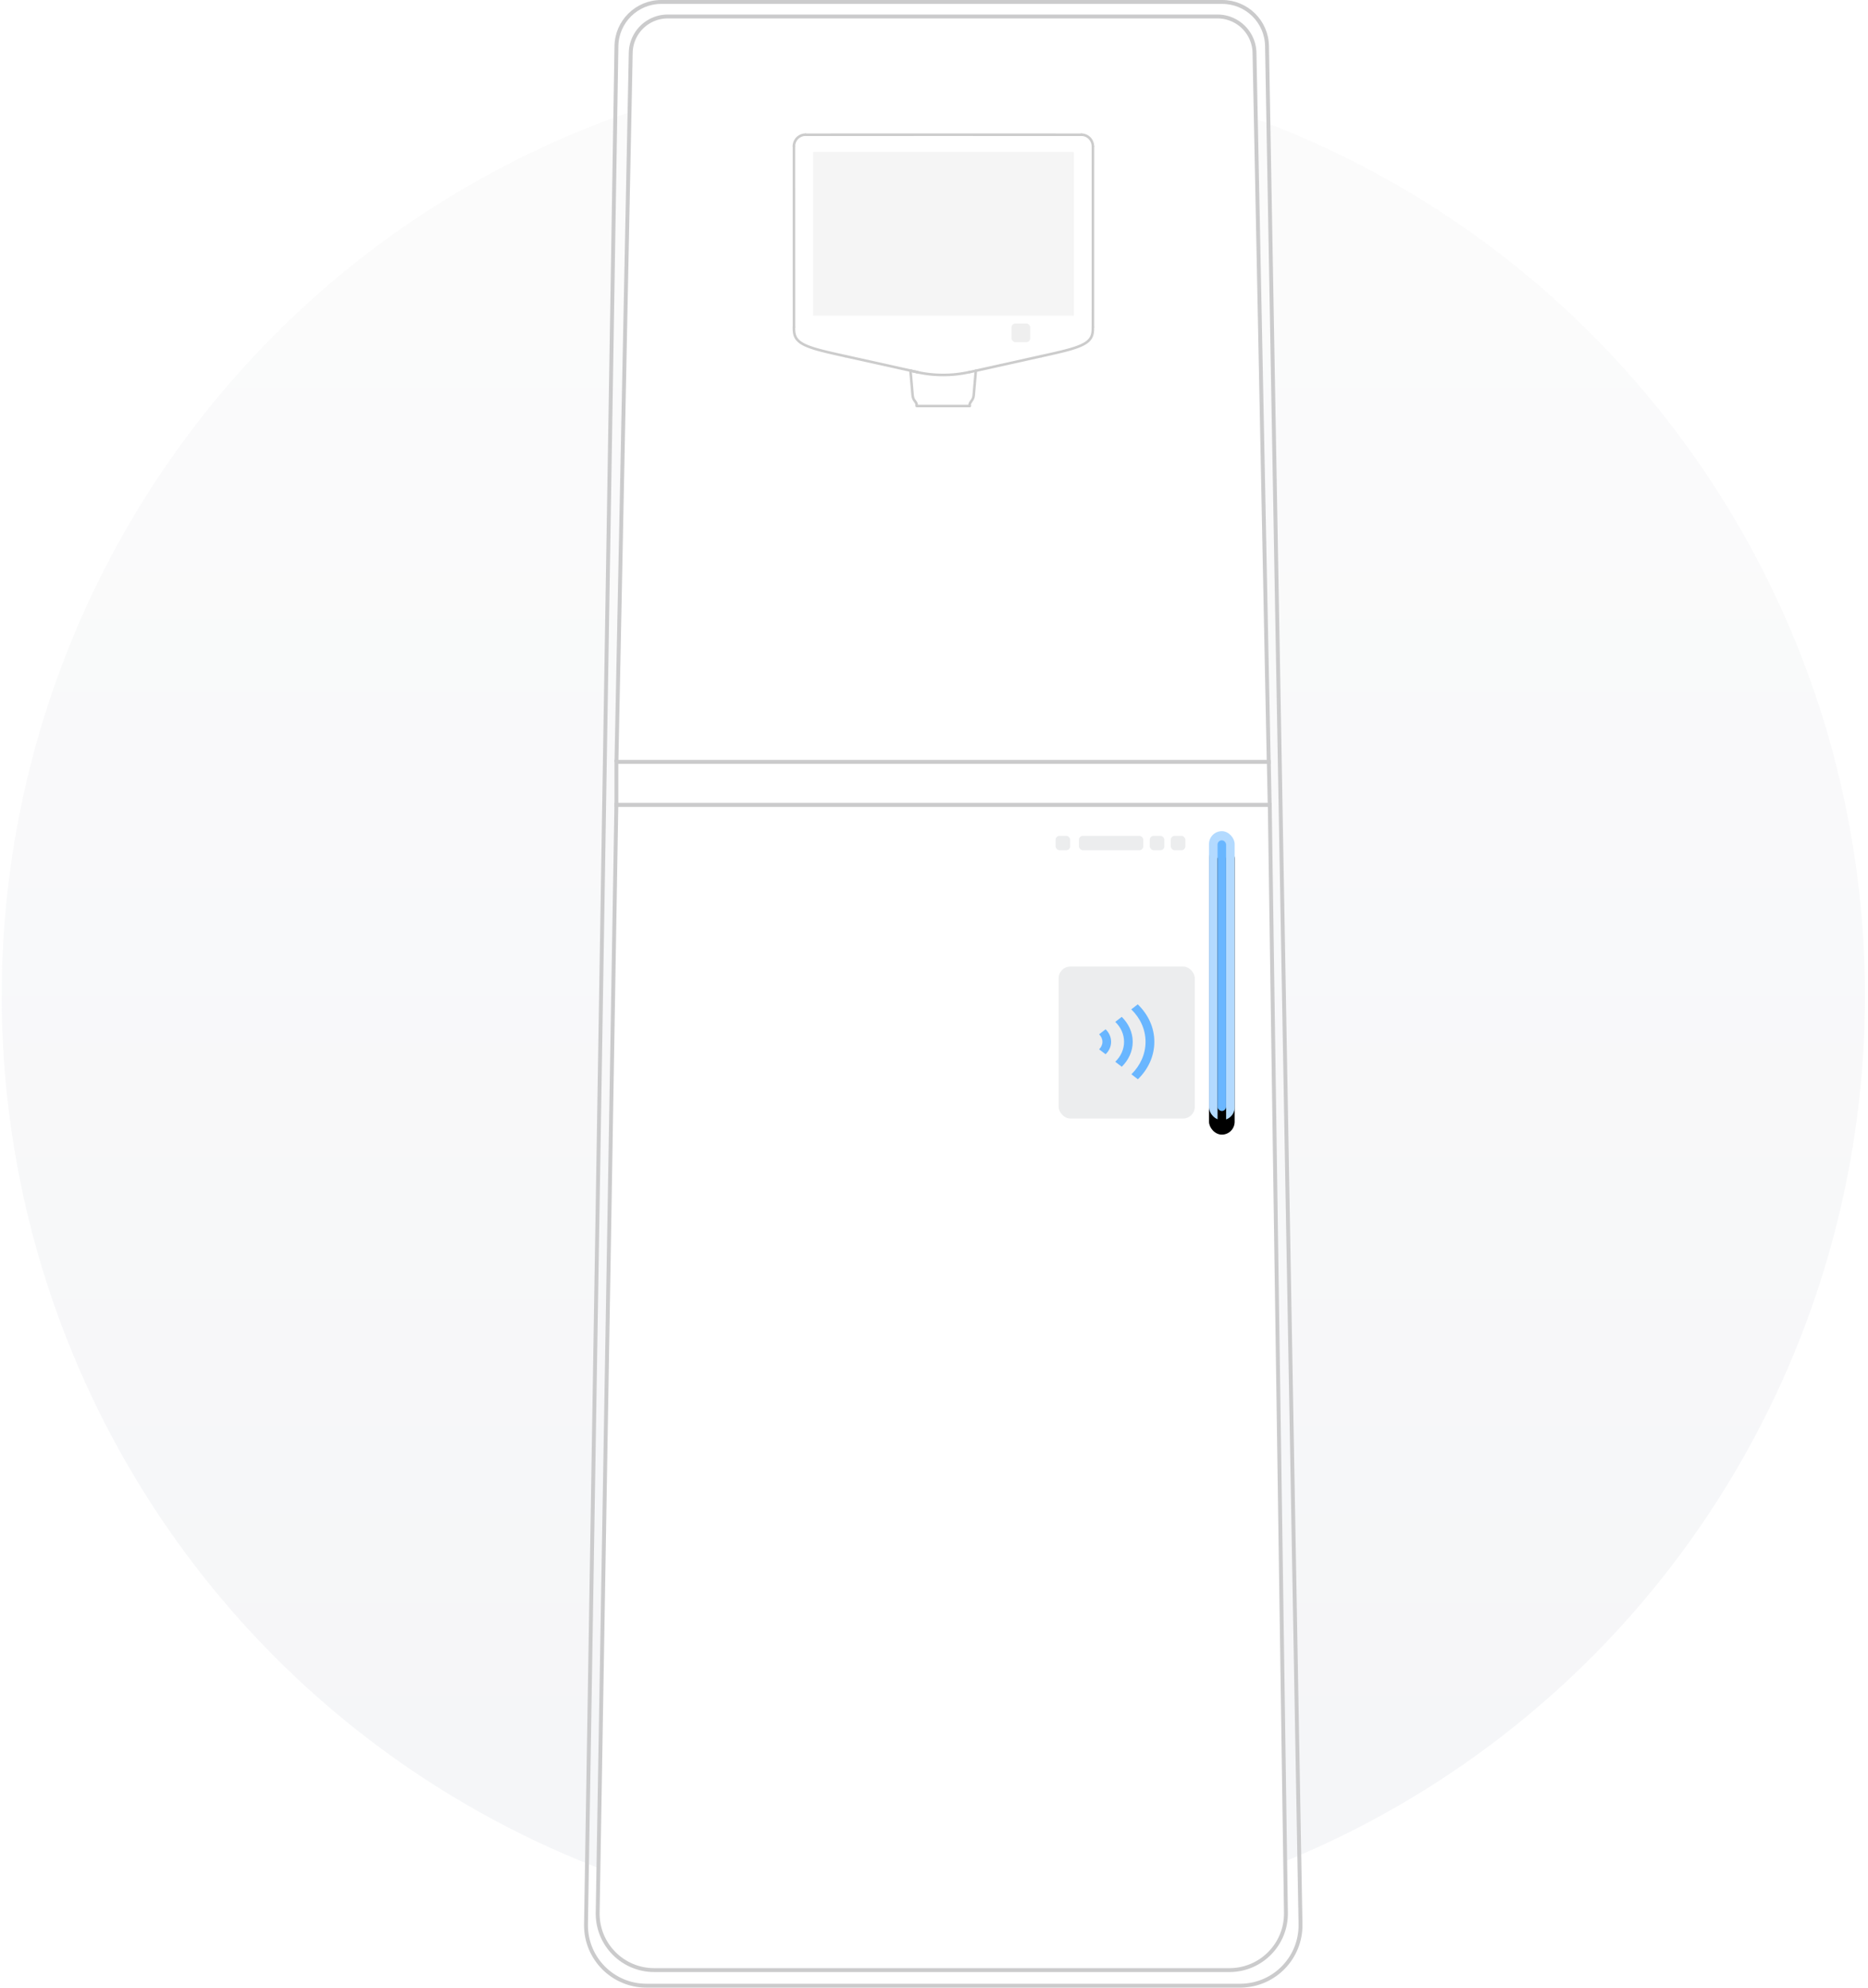 <svg xmlns="http://www.w3.org/2000/svg" xmlns:xlink="http://www.w3.org/1999/xlink" width="516" height="549" viewBox="0 0 516 549">
    <defs>
        <linearGradient id="a" x1="50%" x2="50%" y1="0%" y2="100%">
            <stop offset="0%" stop-color="#EEE"/>
            <stop offset="100%" stop-color="#CBCFDA"/>
        </linearGradient>
        <rect id="c" width="7.084" height="79.802" rx="3.542"/>
        <filter id="b" width="495.3%" height="135.1%" x="-197.6%" y="-12.5%" filterUnits="objectBoundingBox">
            <feOffset dy="4" in="SourceAlpha" result="shadowOffsetOuter1"/>
            <feGaussianBlur in="shadowOffsetOuter1" result="shadowBlurOuter1" stdDeviation="4"/>
            <feColorMatrix in="shadowBlurOuter1" values="0 0 0 0 0.735 0 0 0 0 0.871 0 0 0 0 1 0 0 0 0.7 0"/>
        </filter>
        <rect id="e" width="2.361" height="74.75" x="2.361" y="2.526" rx="1.181"/>
        <filter id="d" width="1285.8%" height="137.5%" x="-592.9%" y="-13.4%" filterUnits="objectBoundingBox">
            <feOffset dy="4" in="SourceAlpha" result="shadowOffsetOuter1"/>
            <feGaussianBlur in="shadowOffsetOuter1" result="shadowBlurOuter1" stdDeviation="4"/>
            <feColorMatrix in="shadowBlurOuter1" values="0 0 0 0 0.735 0 0 0 0 0.871 0 0 0 0 1 0 0 0 0.3 0"/>
        </filter>
    </defs>
    <g fill="none" fill-rule="evenodd">
        <path stroke="#000" stroke-linecap="round" stroke-linejoin="round" stroke-width=".71" d="M222.516 37.198a3.218 3.218 0 0 0-3.214 3.223M219.317 42.11v-1.689M219.316 42.11l.004 24.066.004 19.84v4.29M225.634 42.803v43.299M221.78 38.282c.239-.121.472-.177.74-.177" opacity=".2"/>
        <ellipse cx="257.817" cy="275" fill="url(#a)" opacity=".2" rx="257.34" ry="258.142"/>
        <path fill="#FFF" stroke="#CBCBCC" stroke-width="1.076" d="M170.279 210.42h180.18l-3.93-195.846a10.225 10.225 0 0 0-10.222-10.02H184.452a10.225 10.225 0 0 0-10.223 10.019l-3.95 195.848z"/>
        <path stroke="#CBCBCC" stroke-width="1.076" d="M182.655.538c-6.758 0-12.267 5.42-12.376 12.177l-8.407 518.717-.002.27c0 9.214 7.47 16.684 16.683 16.684H342.56l.297-.003c9.213-.164 16.547-7.766 16.383-16.978l-9.25-518.71C349.87 5.946 344.366.538 337.616.538h-154.96z"/>
        <path fill="#FFF" stroke="#CBCBCC" stroke-width="1.076" d="M170.259 222.26l-5.162 305.95-.003.264c0 8.619 6.988 15.606 15.607 15.606H339.61l.228-.001c8.618-.126 15.503-7.215 15.377-15.833l-4.468-305.986H170.259z"/>
        <path stroke="#000" stroke-linecap="round" stroke-linejoin="round" stroke-width=".71" d="M350.592 221.668l-.002-.085M350.458 213.58l-.07-3.223"/>
        <path stroke="#000" stroke-linecap="round" stroke-linejoin="round" stroke-width=".71" d="M251.512 102.382h.003" opacity=".2"/>
        <path stroke="#000" stroke-linecap="round" stroke-linejoin="round" stroke-width=".71" d="M350.45 213.594h.003M350.591 221.66h.003"/>
        <path stroke="#CCC" stroke-linecap="round" stroke-linejoin="round" stroke-width=".71" d="M269.559 102.368l-.436 5.002-.11 1.25c-.036.418-.051.83-.188 1.238-.146.438-.357.72-.62 1.083-.326.45-.361.62-.361 1.168"/>
        <path stroke="#000" stroke-linecap="round" stroke-linejoin="round" stroke-width=".71" d="M251.5 102.368l1.87.415" opacity=".2"/>
        <path stroke="#CCC" stroke-linecap="round" stroke-linejoin="round" stroke-width=".71" d="M267.844 112.123h-14.631M253.213 112.109c0-.548-.035-.717-.36-1.167-.264-.364-.475-.646-.621-1.084-.136-.407-.152-.82-.188-1.237l-.11-1.25-.435-5M253.37 102.783a32.22 32.22 0 0 0 3.477.572 33.605 33.605 0 0 0 3.643.199h.078a33.408 33.408 0 0 0 7.12-.77"/>
        <path stroke="#000" stroke-linecap="round" stroke-linejoin="round" stroke-width=".71" d="M301.892 40.421a3.218 3.218 0 0 0-3.214-3.223M222.516 37.198a3.218 3.218 0 0 0-3.214 3.223" opacity=".2"/>
        <path stroke="#CCC" stroke-linecap="round" stroke-linejoin="round" stroke-width=".71" d="M301.907 40.421l-.008 49.884M260.597 37.2l38.082.013M219.317 42.11v-1.689M260.597 37.2l-38.081.013M219.316 42.11l.004 24.066.004 19.84v4.29M233.565 98.371l1.11.247 18.763 4.165M287.629 98.371l-1.11.247-18.763 4.165"/>
        <path stroke="#000" stroke-linecap="round" stroke-linejoin="round" stroke-width=".71" d="M295.574 42.818H225.62M295.589 86.102V42.803" opacity=".2"/>
        <path stroke="#000" stroke-linecap="round" stroke-linejoin="round" stroke-width=".538" d="M225.62 86.116h69.954" opacity=".2"/>
        <path stroke="#000" stroke-linecap="round" stroke-linejoin="round" stroke-width=".71" d="M225.634 42.803v43.299" opacity=".2"/>
        <path stroke="#CCC" stroke-linecap="round" stroke-linejoin="round" stroke-width=".71" d="M219.31 90.305v.087c0 .199 0 .398.005.597.008.28.025.56.064.839.055.39.15.766.315 1.128.072.159.155.311.25.458.184.281.403.53.65.756.16.147.33.282.507.408.094.067.19.131.287.193.57.361 1.224.663 1.846.91a25 25 0 0 0 2.209.744c.662.194 1.368.38 2.035.547.652.164 1.315.323 1.969.475.652.152 1.305.3 1.958.445l2.16.48M301.885 90.305v.087c0 .199 0 .398-.006.597-.008.28-.025.56-.064.839-.054.39-.15.766-.314 1.128a3.454 3.454 0 0 1-.251.458 3.938 3.938 0 0 1-.649.756 5.35 5.35 0 0 1-.508.408c-.094.067-.19.131-.287.193-.57.361-1.224.663-1.845.91-.689.273-1.409.507-2.117.716l-.093.028c-.662.194-1.368.38-2.035.547-.652.164-1.315.323-1.969.475-.652.152-1.305.3-1.958.445l-2.16.48"/>
        <rect width="5.16" height="5.163" x="279.422" y="89.328" fill="#D8D8D8" opacity=".4" rx="1.076"/>
        <rect width="17.771" height="3.972" x=".413" y=".656" fill="#ECEDEE" rx="1.087" transform="translate(297.628 230.18)"/>
        <path fill="#F5F5F5" d="M224.635 41.97h71.974v45.205h-71.974z"/>
        <path fill="#FFF" stroke="#CBCBCC" stroke-width="1.076" d="M170.268 210.42v11.84h180.459l-.246-11.84H170.268z"/>
        <g transform="translate(333.968 229.547)">
            <use fill="#000" filter="url(#b)" xlink:href="#c"/>
            <use fill="#B3DAFF" xlink:href="#c"/>
        </g>
        <g transform="translate(333.968 229.547)">
            <use fill="#000" filter="url(#d)" xlink:href="#e"/>
            <use fill="#69B6FF" xlink:href="#e"/>
        </g>
        <g transform="translate(292.257 266.925)">
            <rect width="37.598" height="41.977" x=".18" fill="#ECEDEE" rx="3.229"/>
            <path fill="#69B6FF" fill-rule="nonzero" d="M22.067 31.142l-1.792-1.385c2.43-2.388 3.903-5.538 3.903-8.965 0-3.426-1.473-6.577-3.942-8.965l1.792-1.384c2.865 2.769 4.578 6.368 4.578 10.35 0 3.98-1.713 7.58-4.54 10.349zm-4.462-3.462l-1.792-1.384c1.514-1.454 2.43-3.393 2.43-5.504 0-2.112-.916-4.05-2.43-5.503l1.792-1.385c1.872 1.835 3.028 4.258 3.028 6.888 0 2.632-1.155 5.055-3.028 6.888zm-6.252-4.81c.557-.555.917-1.281.917-2.078 0-.796-.358-1.522-.917-2.077l1.792-1.384c.955.934 1.514 2.112 1.514 3.461 0 1.316-.557 2.527-1.514 3.427l-1.792-1.35z"/>
        </g>
        <rect width="4.033" height="3.972" x="291.589" y="230.836" fill="#ECEDEE" rx="1.087"/>
        <rect width="4.033" height="3.972" x="317.6" y="230.836" fill="#ECEDEE" rx="1.087"/>
        <rect width="4.033" height="3.972" x="323.4" y="230.836" fill="#ECEDEE" rx="1.087"/>
    </g>
</svg>
